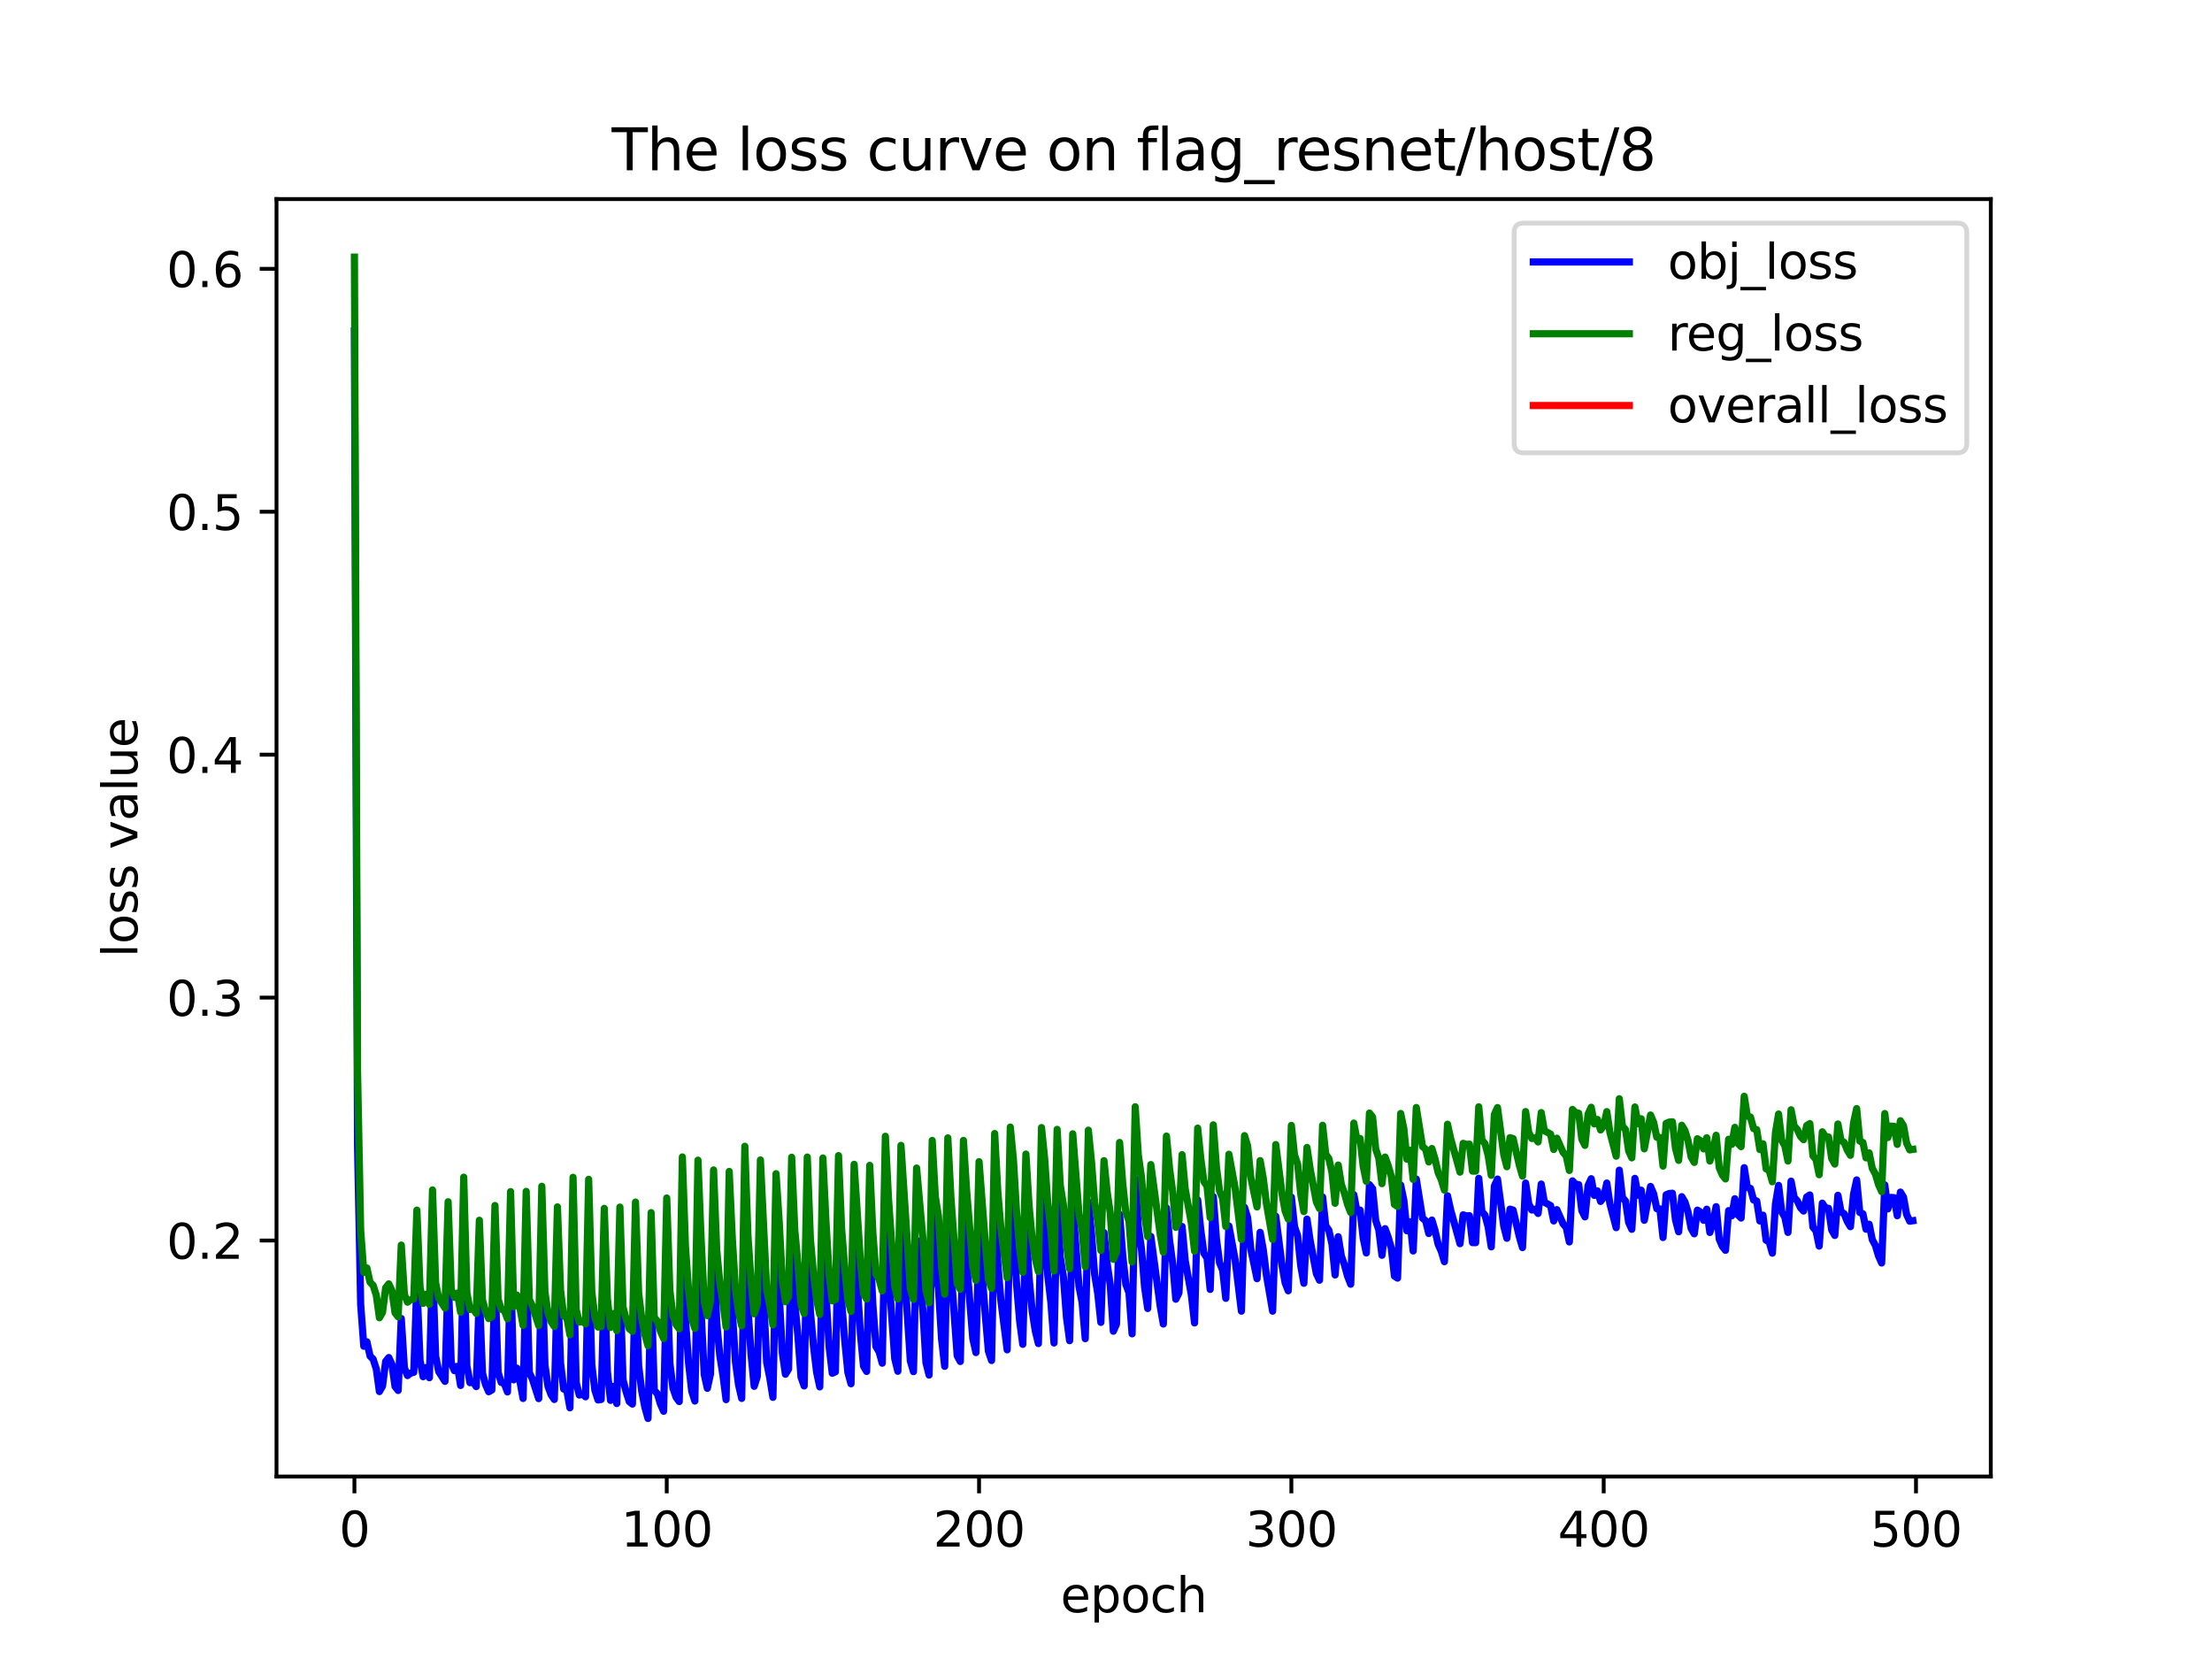 <?xml version="1.0" encoding="utf-8" standalone="no"?>
<!DOCTYPE svg PUBLIC "-//W3C//DTD SVG 1.1//EN"
  "http://www.w3.org/Graphics/SVG/1.1/DTD/svg11.dtd">
<svg xmlns:xlink="http://www.w3.org/1999/xlink" width="460.8pt" height="345.6pt" viewBox="0 0 460.8 345.6" xmlns="http://www.w3.org/2000/svg" version="1.1">
 <defs>
  <style type="text/css">*{stroke-linejoin: round; stroke-linecap: butt}</style>
 </defs>
 <g id="figure_1">
  <g id="patch_1">
   <path d="M 0 345.6 
L 460.8 345.6 
L 460.8 0 
L 0 0 
z
" style="fill: #ffffff"/>
  </g>
  <g id="axes_1">
   <g id="patch_2">
    <path d="M 57.6 307.584 
L 414.72 307.584 
L 414.72 41.472 
L 57.6 41.472 
z
" style="fill: #ffffff"/>
   </g>
   <g id="matplotlib.axis_1">
    <g id="xtick_1">
     <g id="line2d_1">
      <defs>
       <path id="mca0999dab1" d="M 0 0 
L 0 3.5 
" style="stroke: #000000; stroke-width: 0.8"/>
      </defs>
      <g>
       <use xlink:href="#mca0999dab1" x="73.833" y="307.584" style="stroke: #000000; stroke-width: 0.8"/>
      </g>
     </g>
     <g id="text_1">
      <!-- 0 -->
      <g transform="translate(70.651 322.182) scale(0.1 -0.1)">
       <defs>
        <path id="DejaVuSans-30" d="M 2034 4250 
Q 1547 4250 1301 3770 
Q 1056 3291 1056 2328 
Q 1056 1369 1301 889 
Q 1547 409 2034 409 
Q 2525 409 2770 889 
Q 3016 1369 3016 2328 
Q 3016 3291 2770 3770 
Q 2525 4250 2034 4250 
z
M 2034 4750 
Q 2819 4750 3233 4129 
Q 3647 3509 3647 2328 
Q 3647 1150 3233 529 
Q 2819 -91 2034 -91 
Q 1250 -91 836 529 
Q 422 1150 422 2328 
Q 422 3509 836 4129 
Q 1250 4750 2034 4750 
z
" transform="scale(0.016)"/>
       </defs>
       <use xlink:href="#DejaVuSans-30"/>
      </g>
     </g>
    </g>
    <g id="xtick_2">
     <g id="line2d_2">
      <g>
       <use xlink:href="#mca0999dab1" x="138.894" y="307.584" style="stroke: #000000; stroke-width: 0.8"/>
      </g>
     </g>
     <g id="text_2">
      <!-- 100 -->
      <g transform="translate(129.35 322.182) scale(0.1 -0.1)">
       <defs>
        <path id="DejaVuSans-31" d="M 794 531 
L 1825 531 
L 1825 4091 
L 703 3866 
L 703 4441 
L 1819 4666 
L 2450 4666 
L 2450 531 
L 3481 531 
L 3481 0 
L 794 0 
L 794 531 
z
" transform="scale(0.016)"/>
       </defs>
       <use xlink:href="#DejaVuSans-31"/>
       <use xlink:href="#DejaVuSans-30" x="63.623"/>
       <use xlink:href="#DejaVuSans-30" x="127.246"/>
      </g>
     </g>
    </g>
    <g id="xtick_3">
     <g id="line2d_3">
      <g>
       <use xlink:href="#mca0999dab1" x="203.955" y="307.584" style="stroke: #000000; stroke-width: 0.8"/>
      </g>
     </g>
     <g id="text_3">
      <!-- 200 -->
      <g transform="translate(194.411 322.182) scale(0.1 -0.1)">
       <defs>
        <path id="DejaVuSans-32" d="M 1228 531 
L 3431 531 
L 3431 0 
L 469 0 
L 469 531 
Q 828 903 1448 1529 
Q 2069 2156 2228 2338 
Q 2531 2678 2651 2914 
Q 2772 3150 2772 3378 
Q 2772 3750 2511 3984 
Q 2250 4219 1831 4219 
Q 1534 4219 1204 4116 
Q 875 4013 500 3803 
L 500 4441 
Q 881 4594 1212 4672 
Q 1544 4750 1819 4750 
Q 2544 4750 2975 4387 
Q 3406 4025 3406 3419 
Q 3406 3131 3298 2873 
Q 3191 2616 2906 2266 
Q 2828 2175 2409 1742 
Q 1991 1309 1228 531 
z
" transform="scale(0.016)"/>
       </defs>
       <use xlink:href="#DejaVuSans-32"/>
       <use xlink:href="#DejaVuSans-30" x="63.623"/>
       <use xlink:href="#DejaVuSans-30" x="127.246"/>
      </g>
     </g>
    </g>
    <g id="xtick_4">
     <g id="line2d_4">
      <g>
       <use xlink:href="#mca0999dab1" x="269.016" y="307.584" style="stroke: #000000; stroke-width: 0.8"/>
      </g>
     </g>
     <g id="text_4">
      <!-- 300 -->
      <g transform="translate(259.472 322.182) scale(0.1 -0.1)">
       <defs>
        <path id="DejaVuSans-33" d="M 2597 2516 
Q 3050 2419 3304 2112 
Q 3559 1806 3559 1356 
Q 3559 666 3084 287 
Q 2609 -91 1734 -91 
Q 1441 -91 1130 -33 
Q 819 25 488 141 
L 488 750 
Q 750 597 1062 519 
Q 1375 441 1716 441 
Q 2309 441 2620 675 
Q 2931 909 2931 1356 
Q 2931 1769 2642 2001 
Q 2353 2234 1838 2234 
L 1294 2234 
L 1294 2753 
L 1863 2753 
Q 2328 2753 2575 2939 
Q 2822 3125 2822 3475 
Q 2822 3834 2567 4026 
Q 2313 4219 1838 4219 
Q 1578 4219 1281 4162 
Q 984 4106 628 3988 
L 628 4550 
Q 988 4650 1302 4700 
Q 1616 4750 1894 4750 
Q 2613 4750 3031 4423 
Q 3450 4097 3450 3541 
Q 3450 3153 3228 2886 
Q 3006 2619 2597 2516 
z
" transform="scale(0.016)"/>
       </defs>
       <use xlink:href="#DejaVuSans-33"/>
       <use xlink:href="#DejaVuSans-30" x="63.623"/>
       <use xlink:href="#DejaVuSans-30" x="127.246"/>
      </g>
     </g>
    </g>
    <g id="xtick_5">
     <g id="line2d_5">
      <g>
       <use xlink:href="#mca0999dab1" x="334.077" y="307.584" style="stroke: #000000; stroke-width: 0.8"/>
      </g>
     </g>
     <g id="text_5">
      <!-- 400 -->
      <g transform="translate(324.533 322.182) scale(0.1 -0.1)">
       <defs>
        <path id="DejaVuSans-34" d="M 2419 4116 
L 825 1625 
L 2419 1625 
L 2419 4116 
z
M 2253 4666 
L 3047 4666 
L 3047 1625 
L 3713 1625 
L 3713 1100 
L 3047 1100 
L 3047 0 
L 2419 0 
L 2419 1100 
L 313 1100 
L 313 1709 
L 2253 4666 
z
" transform="scale(0.016)"/>
       </defs>
       <use xlink:href="#DejaVuSans-34"/>
       <use xlink:href="#DejaVuSans-30" x="63.623"/>
       <use xlink:href="#DejaVuSans-30" x="127.246"/>
      </g>
     </g>
    </g>
    <g id="xtick_6">
     <g id="line2d_6">
      <g>
       <use xlink:href="#mca0999dab1" x="399.138" y="307.584" style="stroke: #000000; stroke-width: 0.8"/>
      </g>
     </g>
     <g id="text_6">
      <!-- 500 -->
      <g transform="translate(389.594 322.182) scale(0.1 -0.1)">
       <defs>
        <path id="DejaVuSans-35" d="M 691 4666 
L 3169 4666 
L 3169 4134 
L 1269 4134 
L 1269 2991 
Q 1406 3038 1543 3061 
Q 1681 3084 1819 3084 
Q 2600 3084 3056 2656 
Q 3513 2228 3513 1497 
Q 3513 744 3044 326 
Q 2575 -91 1722 -91 
Q 1428 -91 1123 -41 
Q 819 9 494 109 
L 494 744 
Q 775 591 1075 516 
Q 1375 441 1709 441 
Q 2250 441 2565 725 
Q 2881 1009 2881 1497 
Q 2881 1984 2565 2268 
Q 2250 2553 1709 2553 
Q 1456 2553 1204 2497 
Q 953 2441 691 2322 
L 691 4666 
z
" transform="scale(0.016)"/>
       </defs>
       <use xlink:href="#DejaVuSans-35"/>
       <use xlink:href="#DejaVuSans-30" x="63.623"/>
       <use xlink:href="#DejaVuSans-30" x="127.246"/>
      </g>
     </g>
    </g>
    <g id="text_7">
     <!-- epoch -->
     <g transform="translate(220.932 335.861) scale(0.1 -0.1)">
      <defs>
       <path id="DejaVuSans-65" d="M 3597 1894 
L 3597 1613 
L 953 1613 
Q 991 1019 1311 708 
Q 1631 397 2203 397 
Q 2534 397 2845 478 
Q 3156 559 3463 722 
L 3463 178 
Q 3153 47 2828 -22 
Q 2503 -91 2169 -91 
Q 1331 -91 842 396 
Q 353 884 353 1716 
Q 353 2575 817 3079 
Q 1281 3584 2069 3584 
Q 2775 3584 3186 3129 
Q 3597 2675 3597 1894 
z
M 3022 2063 
Q 3016 2534 2758 2815 
Q 2500 3097 2075 3097 
Q 1594 3097 1305 2825 
Q 1016 2553 972 2059 
L 3022 2063 
z
" transform="scale(0.016)"/>
       <path id="DejaVuSans-70" d="M 1159 525 
L 1159 -1331 
L 581 -1331 
L 581 3500 
L 1159 3500 
L 1159 2969 
Q 1341 3281 1617 3432 
Q 1894 3584 2278 3584 
Q 2916 3584 3314 3078 
Q 3713 2572 3713 1747 
Q 3713 922 3314 415 
Q 2916 -91 2278 -91 
Q 1894 -91 1617 61 
Q 1341 213 1159 525 
z
M 3116 1747 
Q 3116 2381 2855 2742 
Q 2594 3103 2138 3103 
Q 1681 3103 1420 2742 
Q 1159 2381 1159 1747 
Q 1159 1113 1420 752 
Q 1681 391 2138 391 
Q 2594 391 2855 752 
Q 3116 1113 3116 1747 
z
" transform="scale(0.016)"/>
       <path id="DejaVuSans-6f" d="M 1959 3097 
Q 1497 3097 1228 2736 
Q 959 2375 959 1747 
Q 959 1119 1226 758 
Q 1494 397 1959 397 
Q 2419 397 2687 759 
Q 2956 1122 2956 1747 
Q 2956 2369 2687 2733 
Q 2419 3097 1959 3097 
z
M 1959 3584 
Q 2709 3584 3137 3096 
Q 3566 2609 3566 1747 
Q 3566 888 3137 398 
Q 2709 -91 1959 -91 
Q 1206 -91 779 398 
Q 353 888 353 1747 
Q 353 2609 779 3096 
Q 1206 3584 1959 3584 
z
" transform="scale(0.016)"/>
       <path id="DejaVuSans-63" d="M 3122 3366 
L 3122 2828 
Q 2878 2963 2633 3030 
Q 2388 3097 2138 3097 
Q 1578 3097 1268 2742 
Q 959 2388 959 1747 
Q 959 1106 1268 751 
Q 1578 397 2138 397 
Q 2388 397 2633 464 
Q 2878 531 3122 666 
L 3122 134 
Q 2881 22 2623 -34 
Q 2366 -91 2075 -91 
Q 1284 -91 818 406 
Q 353 903 353 1747 
Q 353 2603 823 3093 
Q 1294 3584 2113 3584 
Q 2378 3584 2631 3529 
Q 2884 3475 3122 3366 
z
" transform="scale(0.016)"/>
       <path id="DejaVuSans-68" d="M 3513 2113 
L 3513 0 
L 2938 0 
L 2938 2094 
Q 2938 2591 2744 2837 
Q 2550 3084 2163 3084 
Q 1697 3084 1428 2787 
Q 1159 2491 1159 1978 
L 1159 0 
L 581 0 
L 581 4863 
L 1159 4863 
L 1159 2956 
Q 1366 3272 1645 3428 
Q 1925 3584 2291 3584 
Q 2894 3584 3203 3211 
Q 3513 2838 3513 2113 
z
" transform="scale(0.016)"/>
      </defs>
      <use xlink:href="#DejaVuSans-65"/>
      <use xlink:href="#DejaVuSans-70" x="61.523"/>
      <use xlink:href="#DejaVuSans-6f" x="125"/>
      <use xlink:href="#DejaVuSans-63" x="186.182"/>
      <use xlink:href="#DejaVuSans-68" x="241.162"/>
     </g>
    </g>
   </g>
   <g id="matplotlib.axis_2">
    <g id="ytick_1">
     <g id="line2d_7">
      <defs>
       <path id="m8210d7b298" d="M 0 0 
L -3.5 0 
" style="stroke: #000000; stroke-width: 0.8"/>
      </defs>
      <g>
       <use xlink:href="#m8210d7b298" x="57.6" y="258.422" style="stroke: #000000; stroke-width: 0.8"/>
      </g>
     </g>
     <g id="text_8">
      <!-- 0.2 -->
      <g transform="translate(34.697 262.221) scale(0.1 -0.1)">
       <defs>
        <path id="DejaVuSans-2e" d="M 684 794 
L 1344 794 
L 1344 0 
L 684 0 
L 684 794 
z
" transform="scale(0.016)"/>
       </defs>
       <use xlink:href="#DejaVuSans-30"/>
       <use xlink:href="#DejaVuSans-2e" x="63.623"/>
       <use xlink:href="#DejaVuSans-32" x="95.41"/>
      </g>
     </g>
    </g>
    <g id="ytick_2">
     <g id="line2d_8">
      <g>
       <use xlink:href="#m8210d7b298" x="57.6" y="207.818" style="stroke: #000000; stroke-width: 0.8"/>
      </g>
     </g>
     <g id="text_9">
      <!-- 0.3 -->
      <g transform="translate(34.697 211.617) scale(0.1 -0.1)">
       <use xlink:href="#DejaVuSans-30"/>
       <use xlink:href="#DejaVuSans-2e" x="63.623"/>
       <use xlink:href="#DejaVuSans-33" x="95.41"/>
      </g>
     </g>
    </g>
    <g id="ytick_3">
     <g id="line2d_9">
      <g>
       <use xlink:href="#m8210d7b298" x="57.6" y="157.213" style="stroke: #000000; stroke-width: 0.8"/>
      </g>
     </g>
     <g id="text_10">
      <!-- 0.4 -->
      <g transform="translate(34.697 161.012) scale(0.1 -0.1)">
       <use xlink:href="#DejaVuSans-30"/>
       <use xlink:href="#DejaVuSans-2e" x="63.623"/>
       <use xlink:href="#DejaVuSans-34" x="95.41"/>
      </g>
     </g>
    </g>
    <g id="ytick_4">
     <g id="line2d_10">
      <g>
       <use xlink:href="#m8210d7b298" x="57.6" y="106.609" style="stroke: #000000; stroke-width: 0.8"/>
      </g>
     </g>
     <g id="text_11">
      <!-- 0.5 -->
      <g transform="translate(34.697 110.408) scale(0.1 -0.1)">
       <use xlink:href="#DejaVuSans-30"/>
       <use xlink:href="#DejaVuSans-2e" x="63.623"/>
       <use xlink:href="#DejaVuSans-35" x="95.41"/>
      </g>
     </g>
    </g>
    <g id="ytick_5">
     <g id="line2d_11">
      <g>
       <use xlink:href="#m8210d7b298" x="57.6" y="56.004" style="stroke: #000000; stroke-width: 0.8"/>
      </g>
     </g>
     <g id="text_12">
      <!-- 0.6 -->
      <g transform="translate(34.697 59.804) scale(0.1 -0.1)">
       <defs>
        <path id="DejaVuSans-36" d="M 2113 2584 
Q 1688 2584 1439 2293 
Q 1191 2003 1191 1497 
Q 1191 994 1439 701 
Q 1688 409 2113 409 
Q 2538 409 2786 701 
Q 3034 994 3034 1497 
Q 3034 2003 2786 2293 
Q 2538 2584 2113 2584 
z
M 3366 4563 
L 3366 3988 
Q 3128 4100 2886 4159 
Q 2644 4219 2406 4219 
Q 1781 4219 1451 3797 
Q 1122 3375 1075 2522 
Q 1259 2794 1537 2939 
Q 1816 3084 2150 3084 
Q 2853 3084 3261 2657 
Q 3669 2231 3669 1497 
Q 3669 778 3244 343 
Q 2819 -91 2113 -91 
Q 1303 -91 875 529 
Q 447 1150 447 2328 
Q 447 3434 972 4092 
Q 1497 4750 2381 4750 
Q 2619 4750 2861 4703 
Q 3103 4656 3366 4563 
z
" transform="scale(0.016)"/>
       </defs>
       <use xlink:href="#DejaVuSans-30"/>
       <use xlink:href="#DejaVuSans-2e" x="63.623"/>
       <use xlink:href="#DejaVuSans-36" x="95.41"/>
      </g>
     </g>
    </g>
    <g id="text_13">
     <!-- loss value -->
     <g transform="translate(28.617 199.433) rotate(-90) scale(0.1 -0.1)">
      <defs>
       <path id="DejaVuSans-6c" d="M 603 4863 
L 1178 4863 
L 1178 0 
L 603 0 
L 603 4863 
z
" transform="scale(0.016)"/>
       <path id="DejaVuSans-73" d="M 2834 3397 
L 2834 2853 
Q 2591 2978 2328 3040 
Q 2066 3103 1784 3103 
Q 1356 3103 1142 2972 
Q 928 2841 928 2578 
Q 928 2378 1081 2264 
Q 1234 2150 1697 2047 
L 1894 2003 
Q 2506 1872 2764 1633 
Q 3022 1394 3022 966 
Q 3022 478 2636 193 
Q 2250 -91 1575 -91 
Q 1294 -91 989 -36 
Q 684 19 347 128 
L 347 722 
Q 666 556 975 473 
Q 1284 391 1588 391 
Q 1994 391 2212 530 
Q 2431 669 2431 922 
Q 2431 1156 2273 1281 
Q 2116 1406 1581 1522 
L 1381 1569 
Q 847 1681 609 1914 
Q 372 2147 372 2553 
Q 372 3047 722 3315 
Q 1072 3584 1716 3584 
Q 2034 3584 2315 3537 
Q 2597 3491 2834 3397 
z
" transform="scale(0.016)"/>
       <path id="DejaVuSans-20" transform="scale(0.016)"/>
       <path id="DejaVuSans-76" d="M 191 3500 
L 800 3500 
L 1894 563 
L 2988 3500 
L 3597 3500 
L 2284 0 
L 1503 0 
L 191 3500 
z
" transform="scale(0.016)"/>
       <path id="DejaVuSans-61" d="M 2194 1759 
Q 1497 1759 1228 1600 
Q 959 1441 959 1056 
Q 959 750 1161 570 
Q 1363 391 1709 391 
Q 2188 391 2477 730 
Q 2766 1069 2766 1631 
L 2766 1759 
L 2194 1759 
z
M 3341 1997 
L 3341 0 
L 2766 0 
L 2766 531 
Q 2569 213 2275 61 
Q 1981 -91 1556 -91 
Q 1019 -91 701 211 
Q 384 513 384 1019 
Q 384 1609 779 1909 
Q 1175 2209 1959 2209 
L 2766 2209 
L 2766 2266 
Q 2766 2663 2505 2880 
Q 2244 3097 1772 3097 
Q 1472 3097 1187 3025 
Q 903 2953 641 2809 
L 641 3341 
Q 956 3463 1253 3523 
Q 1550 3584 1831 3584 
Q 2591 3584 2966 3190 
Q 3341 2797 3341 1997 
z
" transform="scale(0.016)"/>
       <path id="DejaVuSans-75" d="M 544 1381 
L 544 3500 
L 1119 3500 
L 1119 1403 
Q 1119 906 1312 657 
Q 1506 409 1894 409 
Q 2359 409 2629 706 
Q 2900 1003 2900 1516 
L 2900 3500 
L 3475 3500 
L 3475 0 
L 2900 0 
L 2900 538 
Q 2691 219 2414 64 
Q 2138 -91 1772 -91 
Q 1169 -91 856 284 
Q 544 659 544 1381 
z
M 1991 3584 
L 1991 3584 
z
" transform="scale(0.016)"/>
      </defs>
      <use xlink:href="#DejaVuSans-6c"/>
      <use xlink:href="#DejaVuSans-6f" x="27.783"/>
      <use xlink:href="#DejaVuSans-73" x="88.965"/>
      <use xlink:href="#DejaVuSans-73" x="141.064"/>
      <use xlink:href="#DejaVuSans-20" x="193.164"/>
      <use xlink:href="#DejaVuSans-76" x="224.951"/>
      <use xlink:href="#DejaVuSans-61" x="284.131"/>
      <use xlink:href="#DejaVuSans-6c" x="345.41"/>
      <use xlink:href="#DejaVuSans-75" x="373.193"/>
      <use xlink:href="#DejaVuSans-65" x="436.572"/>
     </g>
    </g>
   </g>
   <g id="line2d_12">
    <path d="M 73.833 68.952 
L 74.483 238.607 
L 75.134 271.72 
L 75.785 280.446 
L 76.435 279.525 
L 77.086 282.488 
L 77.736 283.148 
L 78.387 285.185 
L 79.038 289.888 
L 79.688 288.758 
L 80.339 283.619 
L 80.989 282.802 
L 81.64 284.199 
L 82.291 288.822 
L 82.941 289.659 
L 83.592 274.669 
L 84.242 284.959 
L 84.893 286.556 
L 85.544 286.04 
L 86.194 285.873 
L 86.845 267.367 
L 87.496 283.395 
L 88.146 286.796 
L 88.797 284.882 
L 89.447 287 
L 90.098 263.158 
L 90.749 282.486 
L 91.399 285.733 
L 92.7 287.76 
L 93.351 265.614 
L 94.002 283.895 
L 94.652 285.527 
L 95.303 284.631 
L 95.953 288.618 
L 96.604 260.479 
L 97.255 284.509 
L 97.905 288.035 
L 98.556 287.866 
L 99.207 288.85 
L 99.857 269.451 
L 100.508 286.037 
L 101.158 288.444 
L 101.809 289.924 
L 102.46 289.551 
L 103.11 266.368 
L 103.761 285.875 
L 104.411 287.976 
L 105.062 288.213 
L 105.713 289.964 
L 106.363 263.461 
L 107.014 287.444 
L 107.664 285.005 
L 108.315 287.755 
L 108.966 291.324 
L 109.616 263.41 
L 110.267 285.946 
L 110.918 287.296 
L 112.219 291.354 
L 112.869 262.343 
L 113.52 284.361 
L 114.171 288.847 
L 114.821 290.57 
L 115.472 291.533 
L 116.122 266.63 
L 116.773 283.96 
L 117.424 289.36 
L 118.074 289.642 
L 118.725 293.265 
L 119.375 260.45 
L 120.026 287.992 
L 120.677 290.611 
L 121.327 290.405 
L 121.978 290.977 
L 122.629 260.861 
L 123.279 284.285 
L 123.93 289.633 
L 124.58 291.635 
L 125.231 291.532 
L 125.882 266.913 
L 126.532 285.714 
L 127.183 291.721 
L 127.833 288.801 
L 128.484 292.38 
L 129.135 266.628 
L 129.785 287.432 
L 130.436 289.954 
L 131.086 291.969 
L 131.737 292.494 
L 132.388 265.576 
L 133.038 284.461 
L 133.689 289.851 
L 134.339 293.163 
L 134.99 295.488 
L 135.641 267.776 
L 136.291 289.606 
L 136.942 290.358 
L 137.593 292.508 
L 138.243 293.985 
L 138.894 264.714 
L 139.544 283.954 
L 140.195 289.191 
L 140.846 291.086 
L 141.496 291.971 
L 142.147 256.155 
L 142.797 274.887 
L 143.448 283.986 
L 144.099 289.802 
L 144.749 291.863 
L 145.4 256.828 
L 146.05 273.128 
L 146.701 286.301 
L 147.352 289.212 
L 148.002 286.231 
L 148.653 258.856 
L 149.304 275.516 
L 149.954 282.425 
L 150.605 286.504 
L 151.255 291.568 
L 151.906 259.152 
L 152.557 273.16 
L 153.207 283.65 
L 153.858 288.505 
L 154.508 291.315 
L 155.159 253.903 
L 155.81 272.536 
L 156.46 282.086 
L 157.111 288.798 
L 157.761 286.724 
L 158.412 256.753 
L 159.713 283.799 
L 160.364 287.078 
L 161.015 291.089 
L 161.665 259.598 
L 162.316 269.499 
L 162.966 281.786 
L 163.617 286.278 
L 164.268 285.211 
L 164.918 256.176 
L 165.569 271.363 
L 166.219 278.323 
L 166.87 286.882 
L 167.521 288.716 
L 168.171 256.131 
L 168.822 273.216 
L 169.472 280.505 
L 170.123 285.888 
L 170.774 288.913 
L 171.424 256.314 
L 172.075 269.749 
L 172.725 280.574 
L 173.376 286.068 
L 174.027 285.781 
L 174.677 255.811 
L 175.328 271.06 
L 175.979 279.287 
L 176.629 285.911 
L 177.28 288.263 
L 177.93 257.622 
L 179.232 277.7 
L 179.882 284.572 
L 180.533 285.695 
L 181.183 257.829 
L 181.834 271.864 
L 182.485 280.521 
L 183.135 281.609 
L 183.786 283.975 
L 184.436 251.761 
L 185.087 264.653 
L 186.388 283.022 
L 187.039 285.662 
L 187.69 253.651 
L 189.641 283.506 
L 190.292 285.74 
L 190.943 258.373 
L 192.244 272.922 
L 192.894 283.854 
L 193.545 286.448 
L 194.196 252.611 
L 194.846 264.312 
L 195.497 268.378 
L 196.147 278.923 
L 196.798 284.634 
L 197.449 252.078 
L 198.099 264.54 
L 199.401 282.429 
L 200.051 283.619 
L 200.702 252.598 
L 201.352 262.862 
L 202.654 278.849 
L 203.304 281.762 
L 203.955 257.019 
L 205.256 273.927 
L 205.907 281.478 
L 206.557 283.417 
L 207.208 251.146 
L 207.858 263.136 
L 208.509 270.989 
L 209.81 281.194 
L 210.461 249.806 
L 211.112 256.516 
L 211.762 267.447 
L 212.413 275.219 
L 213.063 280.044 
L 213.714 255.42 
L 214.365 265.954 
L 215.015 273.098 
L 215.666 277.231 
L 216.316 279.889 
L 216.967 249.892 
L 217.618 256.318 
L 218.268 265.67 
L 218.919 271.317 
L 219.569 279.766 
L 220.22 250.269 
L 220.871 261.86 
L 221.521 265.966 
L 222.172 274.482 
L 222.822 279.287 
L 223.473 251.181 
L 224.774 267.966 
L 225.425 271.342 
L 226.076 278.87 
L 226.726 250.415 
L 227.377 256.965 
L 228.027 265.442 
L 228.678 269.442 
L 229.329 275.476 
L 229.979 256.768 
L 230.63 263.169 
L 231.28 267.64 
L 231.931 277.317 
L 232.582 275.845 
L 233.232 252.968 
L 233.883 261.481 
L 234.533 267.541 
L 235.184 269.304 
L 235.835 277.86 
L 236.485 245.524 
L 237.136 255.634 
L 237.787 260.147 
L 238.437 268.144 
L 239.088 272.584 
L 239.738 257.57 
L 241.69 272.094 
L 242.341 275.819 
L 242.991 251.635 
L 243.642 258.385 
L 244.293 263.209 
L 244.943 270.644 
L 245.594 269.344 
L 246.244 255.497 
L 246.895 262.586 
L 248.196 269.86 
L 248.847 275.591 
L 249.498 249.965 
L 250.148 256.276 
L 250.799 261.087 
L 251.449 262.056 
L 252.1 268.608 
L 252.751 249.282 
L 253.401 258.036 
L 254.052 263.029 
L 254.702 264.609 
L 255.353 270.462 
L 256.004 255.396 
L 257.305 262.486 
L 258.606 273.136 
L 259.257 251.512 
L 259.907 253.674 
L 260.558 260.175 
L 261.859 266.373 
L 262.51 256.717 
L 263.16 260.366 
L 263.811 265.586 
L 265.112 273.136 
L 265.763 253.367 
L 267.064 263.565 
L 267.715 267.23 
L 268.365 268.894 
L 269.016 249.38 
L 269.666 255.516 
L 270.317 257.425 
L 270.968 263.667 
L 271.618 267.327 
L 272.269 253.965 
L 272.919 258.356 
L 274.221 265.302 
L 274.871 266.692 
L 275.522 249.346 
L 276.173 255.361 
L 276.823 256.27 
L 277.474 259.176 
L 278.124 265.596 
L 278.775 257.631 
L 279.426 261.645 
L 280.076 263.517 
L 280.727 265.874 
L 281.377 267.525 
L 282.028 248.876 
L 282.679 252.364 
L 283.329 252.086 
L 283.98 257.95 
L 284.63 261.017 
L 285.281 246.788 
L 285.932 247.611 
L 286.582 254.252 
L 287.233 256.208 
L 287.884 261.498 
L 288.534 255.959 
L 289.185 257.72 
L 289.835 260.01 
L 290.486 265.824 
L 291.137 266.251 
L 291.787 246.865 
L 292.438 249.983 
L 293.088 256.396 
L 293.739 254.526 
L 294.39 260.6 
L 295.04 245.622 
L 296.341 253.762 
L 296.992 254.314 
L 297.643 256.964 
L 298.293 254.164 
L 298.944 256.35 
L 299.595 259.212 
L 300.245 260.661 
L 300.896 262.83 
L 301.546 249.103 
L 302.197 252.073 
L 304.149 259.087 
L 304.799 253.076 
L 305.45 253.296 
L 306.101 253.251 
L 306.751 258.861 
L 307.402 258.868 
L 308.052 245.466 
L 308.703 252.389 
L 309.354 253.143 
L 310.004 255.581 
L 310.655 259.742 
L 311.305 247.067 
L 311.956 245.625 
L 313.257 255.419 
L 313.908 257.952 
L 314.559 251.888 
L 315.209 252.088 
L 316.51 257.645 
L 317.161 259.894 
L 317.812 246.453 
L 318.462 250.776 
L 319.113 252.064 
L 319.763 251.91 
L 320.414 252.779 
L 321.065 246.664 
L 321.715 250.437 
L 323.016 251.146 
L 323.667 254.344 
L 324.318 251.996 
L 325.619 254.945 
L 326.27 255.7 
L 326.92 258.717 
L 327.571 245.998 
L 328.221 246.681 
L 328.872 246.793 
L 329.523 252.207 
L 330.173 253.493 
L 330.824 246.966 
L 331.474 245.552 
L 332.125 249.017 
L 332.776 248.087 
L 333.426 250.279 
L 334.077 249.41 
L 334.727 246.458 
L 335.378 250.782 
L 336.679 255.744 
L 337.33 243.771 
L 337.981 249.483 
L 338.631 250.212 
L 339.282 254.655 
L 339.932 256.086 
L 340.583 245.479 
L 341.234 248.97 
L 341.884 247.937 
L 342.535 254.205 
L 343.836 247.16 
L 344.487 248.701 
L 345.137 251.783 
L 345.788 251.838 
L 346.438 257.799 
L 347.089 248.897 
L 347.74 248.631 
L 348.39 248.572 
L 349.041 254.139 
L 349.691 256.605 
L 350.342 249.292 
L 350.993 250.369 
L 351.643 252.468 
L 352.294 255.903 
L 352.945 257.026 
L 353.595 252.096 
L 354.246 252.504 
L 354.896 254.207 
L 355.547 251.896 
L 356.198 256.742 
L 356.848 254.618 
L 357.499 251.37 
L 358.149 258.147 
L 358.8 259.644 
L 359.451 260.464 
L 360.101 252.199 
L 360.752 253.272 
L 361.402 249.72 
L 362.053 253.083 
L 362.704 253.738 
L 363.354 243.252 
L 364.005 247.376 
L 364.656 247.574 
L 365.306 249.984 
L 365.957 250.195 
L 366.607 254.349 
L 367.258 253.145 
L 367.909 258.356 
L 368.559 258.706 
L 369.21 261.056 
L 369.86 250.834 
L 370.511 246.941 
L 371.162 252.453 
L 371.812 253.548 
L 372.463 256.732 
L 373.113 246.056 
L 373.764 249.465 
L 374.415 250.157 
L 375.065 251.586 
L 375.716 252.282 
L 376.367 249.353 
L 377.017 248.931 
L 377.668 255.628 
L 378.318 256.424 
L 378.969 259.583 
L 379.62 250.639 
L 380.27 251.636 
L 380.921 251.719 
L 381.571 256.211 
L 382.222 257.364 
L 382.873 249.006 
L 383.523 252.438 
L 384.174 252.847 
L 384.824 254.457 
L 385.475 255.538 
L 386.126 248.777 
L 386.776 245.8 
L 387.427 252.574 
L 388.078 252.859 
L 388.728 256.066 
L 389.379 255.032 
L 390.029 258.243 
L 390.68 259.449 
L 391.331 261.635 
L 391.981 263.103 
L 392.632 246.829 
L 393.282 251.833 
L 393.933 249.448 
L 394.584 249.499 
L 395.234 253.26 
L 395.885 248.334 
L 396.535 249.402 
L 397.186 253.005 
L 397.837 254.401 
L 398.487 254.3 
L 398.487 254.3 
" clip-path="url(#p9fdd396db8)" style="fill: none; stroke: #0000ff; stroke-width: 1.5; stroke-linecap: square"/>
   </g>
   <g id="line2d_13">
    <path d="M 73.833 53.568 
L 74.483 223.224 
L 75.134 256.338 
L 75.785 265.067 
L 76.435 264.147 
L 77.086 267.112 
L 77.736 267.774 
L 78.387 269.812 
L 79.038 274.518 
L 79.688 273.39 
L 80.339 268.271 
L 80.989 267.456 
L 81.64 268.855 
L 82.291 273.479 
L 82.941 274.319 
L 83.592 259.375 
L 84.242 269.667 
L 84.893 271.266 
L 85.544 270.752 
L 86.194 270.586 
L 86.845 252.091 
L 87.496 268.121 
L 88.146 271.523 
L 88.797 269.611 
L 89.447 271.731 
L 90.098 247.885 
L 90.749 267.214 
L 91.399 270.463 
L 92.7 272.494 
L 93.351 250.346 
L 94.002 268.629 
L 94.652 270.263 
L 95.303 269.369 
L 95.953 273.358 
L 96.604 245.229 
L 97.255 269.26 
L 97.905 272.789 
L 98.556 272.621 
L 99.207 273.607 
L 99.857 254.203 
L 100.508 270.79 
L 101.158 273.199 
L 101.809 274.681 
L 102.46 274.31 
L 103.11 251.128 
L 103.761 270.637 
L 104.411 272.74 
L 105.062 272.979 
L 105.713 274.732 
L 106.363 248.233 
L 107.014 272.219 
L 107.664 269.781 
L 108.315 272.533 
L 108.966 276.103 
L 109.616 248.189 
L 110.267 270.727 
L 110.918 272.079 
L 112.219 276.141 
L 112.869 247.127 
L 113.52 269.148 
L 114.171 273.635 
L 114.821 275.36 
L 115.472 276.325 
L 116.122 251.42 
L 116.773 268.752 
L 117.424 274.154 
L 118.074 274.438 
L 118.725 278.062 
L 119.375 245.255 
L 120.026 272.799 
L 120.677 275.419 
L 121.327 275.215 
L 121.978 275.79 
L 122.629 245.674 
L 123.279 269.099 
L 123.93 274.45 
L 124.58 276.453 
L 125.231 276.352 
L 125.882 251.729 
L 126.532 270.532 
L 127.183 276.541 
L 127.833 273.623 
L 128.484 277.204 
L 129.135 251.461 
L 129.785 272.267 
L 130.436 274.791 
L 131.086 276.808 
L 131.737 277.334 
L 132.388 250.413 
L 133.038 269.299 
L 133.689 274.692 
L 134.339 278.005 
L 134.99 280.332 
L 135.641 252.617 
L 136.291 274.449 
L 136.942 275.203 
L 137.593 277.354 
L 138.243 278.833 
L 138.894 249.568 
L 139.544 268.81 
L 140.195 274.047 
L 140.846 275.943 
L 141.496 276.829 
L 142.147 241.015 
L 142.797 259.747 
L 143.448 268.847 
L 144.099 274.663 
L 144.749 276.726 
L 145.4 241.691 
L 146.05 257.992 
L 146.701 271.165 
L 147.352 274.077 
L 148.002 271.097 
L 148.653 243.722 
L 149.304 260.382 
L 149.954 267.292 
L 150.605 271.372 
L 151.255 276.436 
L 151.906 244.03 
L 152.557 258.04 
L 153.207 268.53 
L 153.858 273.385 
L 154.508 276.196 
L 155.159 238.789 
L 155.81 257.423 
L 156.46 266.974 
L 157.111 273.686 
L 157.761 271.612 
L 158.412 241.644 
L 159.713 268.691 
L 160.364 271.971 
L 161.015 275.982 
L 161.665 244.498 
L 162.316 254.4 
L 162.966 266.687 
L 163.617 271.18 
L 164.268 270.113 
L 164.918 241.079 
L 165.569 256.267 
L 166.219 263.227 
L 166.87 271.787 
L 167.521 273.622 
L 168.171 241.038 
L 168.822 258.123 
L 169.472 265.413 
L 170.123 270.797 
L 170.774 273.822 
L 171.424 241.234 
L 172.075 254.67 
L 172.725 265.495 
L 173.376 270.99 
L 174.027 270.704 
L 174.677 240.736 
L 175.328 255.985 
L 175.979 264.212 
L 176.629 270.837 
L 177.28 273.189 
L 177.93 242.55 
L 179.232 262.629 
L 179.882 269.502 
L 180.533 270.625 
L 181.183 242.765 
L 181.834 256.8 
L 182.485 265.457 
L 183.135 266.546 
L 183.786 268.912 
L 184.436 236.707 
L 185.087 249.599 
L 186.388 267.969 
L 187.039 270.609 
L 187.69 238.601 
L 189.641 268.458 
L 190.292 270.692 
L 190.943 243.323 
L 192.244 257.873 
L 192.894 268.805 
L 193.545 271.4 
L 194.196 237.574 
L 194.846 249.275 
L 195.497 253.342 
L 196.147 263.887 
L 196.798 269.598 
L 197.449 237.043 
L 198.099 249.505 
L 199.401 267.395 
L 200.051 268.585 
L 200.702 237.568 
L 201.352 247.833 
L 202.654 263.821 
L 203.304 266.734 
L 203.955 241.996 
L 205.256 258.905 
L 205.907 266.456 
L 206.557 268.396 
L 207.208 236.129 
L 207.858 248.119 
L 208.509 255.973 
L 209.81 266.178 
L 210.461 234.795 
L 211.112 241.505 
L 211.762 252.436 
L 212.413 260.208 
L 213.063 265.034 
L 213.714 240.413 
L 214.365 250.948 
L 215.015 258.092 
L 215.666 262.225 
L 216.316 264.883 
L 216.967 234.896 
L 217.618 241.323 
L 218.268 250.675 
L 218.919 256.322 
L 219.569 264.772 
L 220.22 235.273 
L 220.871 246.865 
L 221.521 250.971 
L 222.172 259.487 
L 222.822 264.292 
L 223.473 236.197 
L 224.774 252.982 
L 225.425 256.359 
L 226.076 263.886 
L 226.726 235.434 
L 227.377 241.984 
L 228.027 250.461 
L 228.678 254.462 
L 229.329 260.495 
L 229.979 241.79 
L 230.63 248.19 
L 231.28 252.662 
L 231.931 262.34 
L 232.582 260.867 
L 233.232 237.99 
L 233.883 246.503 
L 234.533 252.563 
L 235.184 254.326 
L 235.835 262.883 
L 236.485 230.557 
L 237.136 240.667 
L 237.787 245.18 
L 238.437 253.177 
L 239.088 257.617 
L 239.738 242.604 
L 241.69 257.128 
L 242.341 260.853 
L 242.991 236.67 
L 243.642 243.42 
L 244.293 248.244 
L 244.943 255.679 
L 245.594 254.38 
L 246.244 240.54 
L 246.895 247.629 
L 248.196 254.903 
L 248.847 260.635 
L 249.498 235.012 
L 250.148 241.323 
L 250.799 246.134 
L 251.449 247.103 
L 252.1 253.656 
L 252.751 234.329 
L 253.401 243.083 
L 254.052 248.077 
L 254.702 249.656 
L 255.353 255.509 
L 256.004 240.451 
L 257.305 247.541 
L 258.606 258.192 
L 259.257 236.571 
L 259.907 238.734 
L 260.558 245.235 
L 261.859 251.433 
L 262.51 241.777 
L 263.16 245.426 
L 263.811 250.646 
L 265.112 258.196 
L 265.763 238.428 
L 267.064 248.625 
L 267.715 252.291 
L 268.365 253.954 
L 269.016 234.447 
L 269.666 240.583 
L 270.317 242.492 
L 270.968 248.735 
L 271.618 252.395 
L 272.269 239.037 
L 272.919 243.427 
L 274.221 250.374 
L 274.871 251.764 
L 275.522 234.417 
L 276.173 240.432 
L 276.823 241.341 
L 277.474 244.247 
L 278.124 250.667 
L 278.775 242.704 
L 279.426 246.717 
L 280.076 248.59 
L 280.727 250.947 
L 281.377 252.597 
L 282.028 233.957 
L 282.679 237.446 
L 283.329 237.168 
L 283.98 243.032 
L 284.63 246.099 
L 285.281 231.87 
L 285.932 232.693 
L 286.582 239.333 
L 287.233 241.289 
L 287.884 246.58 
L 288.534 241.042 
L 289.185 242.802 
L 289.835 245.092 
L 290.486 250.907 
L 291.137 251.334 
L 291.787 231.954 
L 292.438 235.073 
L 293.088 241.486 
L 293.739 239.616 
L 294.39 245.69 
L 295.04 230.715 
L 296.341 238.855 
L 296.992 239.408 
L 297.643 242.057 
L 298.293 239.257 
L 298.944 241.443 
L 299.595 244.305 
L 300.245 245.754 
L 300.896 247.923 
L 301.546 234.196 
L 302.197 237.166 
L 304.149 244.181 
L 304.799 238.178 
L 305.45 238.397 
L 306.101 238.352 
L 306.751 243.963 
L 307.402 243.97 
L 308.052 230.567 
L 308.703 237.49 
L 309.354 238.244 
L 310.004 240.682 
L 310.655 244.843 
L 311.305 232.168 
L 311.956 230.726 
L 313.257 240.52 
L 313.908 243.053 
L 314.559 236.996 
L 315.209 237.197 
L 316.51 242.753 
L 317.161 245.002 
L 317.812 231.562 
L 318.462 235.885 
L 319.113 237.173 
L 319.763 237.019 
L 320.414 237.888 
L 321.065 231.773 
L 321.715 235.546 
L 323.016 236.255 
L 323.667 239.453 
L 324.318 237.106 
L 325.619 240.054 
L 326.27 240.81 
L 326.92 243.827 
L 327.571 231.111 
L 328.221 231.794 
L 328.872 231.907 
L 329.523 237.321 
L 330.173 238.606 
L 330.824 232.08 
L 331.474 230.666 
L 332.125 234.132 
L 332.776 233.201 
L 333.426 235.394 
L 334.077 234.525 
L 334.727 231.573 
L 335.378 235.897 
L 336.679 240.859 
L 337.33 228.887 
L 337.981 234.598 
L 338.631 235.328 
L 339.282 239.77 
L 339.932 241.202 
L 340.583 230.599 
L 341.234 234.09 
L 341.884 233.057 
L 342.535 239.325 
L 343.836 232.279 
L 344.487 233.82 
L 345.137 236.903 
L 345.788 236.958 
L 346.438 242.919 
L 347.089 234.017 
L 347.74 233.751 
L 348.39 233.692 
L 349.041 239.259 
L 349.691 241.726 
L 350.342 234.415 
L 350.993 235.492 
L 351.643 237.591 
L 352.294 241.027 
L 352.945 242.149 
L 353.595 237.221 
L 354.246 237.628 
L 354.896 239.332 
L 355.547 237.02 
L 356.198 241.867 
L 356.848 239.744 
L 357.499 236.496 
L 358.149 243.273 
L 358.8 244.769 
L 359.451 245.59 
L 360.101 237.326 
L 360.752 238.399 
L 361.402 234.847 
L 362.053 238.21 
L 362.704 238.865 
L 363.354 228.381 
L 364.005 232.505 
L 364.656 232.703 
L 365.306 235.114 
L 365.957 235.324 
L 366.607 239.479 
L 367.258 238.274 
L 367.909 243.486 
L 368.559 243.836 
L 369.21 246.186 
L 369.86 235.966 
L 370.511 232.072 
L 371.162 237.584 
L 371.812 238.68 
L 372.463 241.864 
L 373.113 231.189 
L 373.764 234.598 
L 374.415 235.29 
L 375.065 236.719 
L 375.716 237.415 
L 376.367 234.486 
L 377.017 234.064 
L 377.668 240.761 
L 378.318 241.557 
L 378.969 244.717 
L 379.62 235.773 
L 380.27 236.771 
L 380.921 236.854 
L 381.571 241.345 
L 382.222 242.499 
L 382.873 234.143 
L 383.523 237.575 
L 384.174 237.984 
L 384.824 239.594 
L 385.475 240.675 
L 386.126 233.914 
L 386.776 230.938 
L 387.427 237.711 
L 388.078 237.997 
L 388.728 241.203 
L 389.379 240.17 
L 390.029 243.381 
L 390.68 244.586 
L 391.331 246.773 
L 391.981 248.241 
L 392.632 231.97 
L 393.282 236.974 
L 393.933 234.589 
L 394.584 234.64 
L 395.234 238.401 
L 395.885 233.474 
L 396.535 234.543 
L 397.186 238.146 
L 397.837 239.542 
L 398.487 239.441 
L 398.487 239.441 
" clip-path="url(#p9fdd396db8)" style="fill: none; stroke: #008000; stroke-width: 1.5; stroke-linecap: square"/>
   </g>
   <g id="line2d_14">
    <path d="M 0 0 
" clip-path="url(#p9fdd396db8)" style="fill: none; stroke: #ff0000; stroke-width: 1.5; stroke-linecap: square"/>
   </g>
   <g id="patch_3">
    <path d="M 57.6 307.584 
L 57.6 41.472 
" style="fill: none; stroke: #000000; stroke-width: 0.8; stroke-linejoin: miter; stroke-linecap: square"/>
   </g>
   <g id="patch_4">
    <path d="M 414.72 307.584 
L 414.72 41.472 
" style="fill: none; stroke: #000000; stroke-width: 0.8; stroke-linejoin: miter; stroke-linecap: square"/>
   </g>
   <g id="patch_5">
    <path d="M 57.6 307.584 
L 414.72 307.584 
" style="fill: none; stroke: #000000; stroke-width: 0.8; stroke-linejoin: miter; stroke-linecap: square"/>
   </g>
   <g id="patch_6">
    <path d="M 57.6 41.472 
L 414.72 41.472 
" style="fill: none; stroke: #000000; stroke-width: 0.8; stroke-linejoin: miter; stroke-linecap: square"/>
   </g>
   <g id="text_14">
    <!-- The loss curve on flag_resnet/host/8 -->
    <g transform="translate(127.427 35.472) scale(0.12 -0.12)">
     <defs>
      <path id="DejaVuSans-54" d="M -19 4666 
L 3928 4666 
L 3928 4134 
L 2272 4134 
L 2272 0 
L 1638 0 
L 1638 4134 
L -19 4134 
L -19 4666 
z
" transform="scale(0.016)"/>
      <path id="DejaVuSans-72" d="M 2631 2963 
Q 2534 3019 2420 3045 
Q 2306 3072 2169 3072 
Q 1681 3072 1420 2755 
Q 1159 2438 1159 1844 
L 1159 0 
L 581 0 
L 581 3500 
L 1159 3500 
L 1159 2956 
Q 1341 3275 1631 3429 
Q 1922 3584 2338 3584 
Q 2397 3584 2469 3576 
Q 2541 3569 2628 3553 
L 2631 2963 
z
" transform="scale(0.016)"/>
      <path id="DejaVuSans-6e" d="M 3513 2113 
L 3513 0 
L 2938 0 
L 2938 2094 
Q 2938 2591 2744 2837 
Q 2550 3084 2163 3084 
Q 1697 3084 1428 2787 
Q 1159 2491 1159 1978 
L 1159 0 
L 581 0 
L 581 3500 
L 1159 3500 
L 1159 2956 
Q 1366 3272 1645 3428 
Q 1925 3584 2291 3584 
Q 2894 3584 3203 3211 
Q 3513 2838 3513 2113 
z
" transform="scale(0.016)"/>
      <path id="DejaVuSans-66" d="M 2375 4863 
L 2375 4384 
L 1825 4384 
Q 1516 4384 1395 4259 
Q 1275 4134 1275 3809 
L 1275 3500 
L 2222 3500 
L 2222 3053 
L 1275 3053 
L 1275 0 
L 697 0 
L 697 3053 
L 147 3053 
L 147 3500 
L 697 3500 
L 697 3744 
Q 697 4328 969 4595 
Q 1241 4863 1831 4863 
L 2375 4863 
z
" transform="scale(0.016)"/>
      <path id="DejaVuSans-67" d="M 2906 1791 
Q 2906 2416 2648 2759 
Q 2391 3103 1925 3103 
Q 1463 3103 1205 2759 
Q 947 2416 947 1791 
Q 947 1169 1205 825 
Q 1463 481 1925 481 
Q 2391 481 2648 825 
Q 2906 1169 2906 1791 
z
M 3481 434 
Q 3481 -459 3084 -895 
Q 2688 -1331 1869 -1331 
Q 1566 -1331 1297 -1286 
Q 1028 -1241 775 -1147 
L 775 -588 
Q 1028 -725 1275 -790 
Q 1522 -856 1778 -856 
Q 2344 -856 2625 -561 
Q 2906 -266 2906 331 
L 2906 616 
Q 2728 306 2450 153 
Q 2172 0 1784 0 
Q 1141 0 747 490 
Q 353 981 353 1791 
Q 353 2603 747 3093 
Q 1141 3584 1784 3584 
Q 2172 3584 2450 3431 
Q 2728 3278 2906 2969 
L 2906 3500 
L 3481 3500 
L 3481 434 
z
" transform="scale(0.016)"/>
      <path id="DejaVuSans-5f" d="M 3263 -1063 
L 3263 -1509 
L -63 -1509 
L -63 -1063 
L 3263 -1063 
z
" transform="scale(0.016)"/>
      <path id="DejaVuSans-74" d="M 1172 4494 
L 1172 3500 
L 2356 3500 
L 2356 3053 
L 1172 3053 
L 1172 1153 
Q 1172 725 1289 603 
Q 1406 481 1766 481 
L 2356 481 
L 2356 0 
L 1766 0 
Q 1100 0 847 248 
Q 594 497 594 1153 
L 594 3053 
L 172 3053 
L 172 3500 
L 594 3500 
L 594 4494 
L 1172 4494 
z
" transform="scale(0.016)"/>
      <path id="DejaVuSans-2f" d="M 1625 4666 
L 2156 4666 
L 531 -594 
L 0 -594 
L 1625 4666 
z
" transform="scale(0.016)"/>
      <path id="DejaVuSans-38" d="M 2034 2216 
Q 1584 2216 1326 1975 
Q 1069 1734 1069 1313 
Q 1069 891 1326 650 
Q 1584 409 2034 409 
Q 2484 409 2743 651 
Q 3003 894 3003 1313 
Q 3003 1734 2745 1975 
Q 2488 2216 2034 2216 
z
M 1403 2484 
Q 997 2584 770 2862 
Q 544 3141 544 3541 
Q 544 4100 942 4425 
Q 1341 4750 2034 4750 
Q 2731 4750 3128 4425 
Q 3525 4100 3525 3541 
Q 3525 3141 3298 2862 
Q 3072 2584 2669 2484 
Q 3125 2378 3379 2068 
Q 3634 1759 3634 1313 
Q 3634 634 3220 271 
Q 2806 -91 2034 -91 
Q 1263 -91 848 271 
Q 434 634 434 1313 
Q 434 1759 690 2068 
Q 947 2378 1403 2484 
z
M 1172 3481 
Q 1172 3119 1398 2916 
Q 1625 2713 2034 2713 
Q 2441 2713 2670 2916 
Q 2900 3119 2900 3481 
Q 2900 3844 2670 4047 
Q 2441 4250 2034 4250 
Q 1625 4250 1398 4047 
Q 1172 3844 1172 3481 
z
" transform="scale(0.016)"/>
     </defs>
     <use xlink:href="#DejaVuSans-54"/>
     <use xlink:href="#DejaVuSans-68" x="61.084"/>
     <use xlink:href="#DejaVuSans-65" x="124.463"/>
     <use xlink:href="#DejaVuSans-20" x="185.986"/>
     <use xlink:href="#DejaVuSans-6c" x="217.773"/>
     <use xlink:href="#DejaVuSans-6f" x="245.557"/>
     <use xlink:href="#DejaVuSans-73" x="306.738"/>
     <use xlink:href="#DejaVuSans-73" x="358.838"/>
     <use xlink:href="#DejaVuSans-20" x="410.938"/>
     <use xlink:href="#DejaVuSans-63" x="442.725"/>
     <use xlink:href="#DejaVuSans-75" x="497.705"/>
     <use xlink:href="#DejaVuSans-72" x="561.084"/>
     <use xlink:href="#DejaVuSans-76" x="602.197"/>
     <use xlink:href="#DejaVuSans-65" x="661.377"/>
     <use xlink:href="#DejaVuSans-20" x="722.9"/>
     <use xlink:href="#DejaVuSans-6f" x="754.688"/>
     <use xlink:href="#DejaVuSans-6e" x="815.869"/>
     <use xlink:href="#DejaVuSans-20" x="879.248"/>
     <use xlink:href="#DejaVuSans-66" x="911.035"/>
     <use xlink:href="#DejaVuSans-6c" x="946.24"/>
     <use xlink:href="#DejaVuSans-61" x="974.023"/>
     <use xlink:href="#DejaVuSans-67" x="1035.303"/>
     <use xlink:href="#DejaVuSans-5f" x="1098.779"/>
     <use xlink:href="#DejaVuSans-72" x="1148.779"/>
     <use xlink:href="#DejaVuSans-65" x="1187.643"/>
     <use xlink:href="#DejaVuSans-73" x="1249.166"/>
     <use xlink:href="#DejaVuSans-6e" x="1301.266"/>
     <use xlink:href="#DejaVuSans-65" x="1364.645"/>
     <use xlink:href="#DejaVuSans-74" x="1426.168"/>
     <use xlink:href="#DejaVuSans-2f" x="1465.377"/>
     <use xlink:href="#DejaVuSans-68" x="1499.068"/>
     <use xlink:href="#DejaVuSans-6f" x="1562.447"/>
     <use xlink:href="#DejaVuSans-73" x="1623.629"/>
     <use xlink:href="#DejaVuSans-74" x="1675.729"/>
     <use xlink:href="#DejaVuSans-2f" x="1714.938"/>
     <use xlink:href="#DejaVuSans-38" x="1748.629"/>
    </g>
   </g>
   <g id="legend_1">
    <g id="patch_7">
     <path d="M 317.418 94.341 
L 407.72 94.341 
Q 409.72 94.341 409.72 92.341 
L 409.72 48.472 
Q 409.72 46.472 407.72 46.472 
L 317.418 46.472 
Q 315.418 46.472 315.418 48.472 
L 315.418 92.341 
Q 315.418 94.341 317.418 94.341 
z
" style="fill: #ffffff; opacity: 0.8; stroke: #cccccc; stroke-linejoin: miter"/>
    </g>
    <g id="line2d_15">
     <path d="M 319.418 54.57 
L 329.418 54.57 
L 339.418 54.57 
" style="fill: none; stroke: #0000ff; stroke-width: 1.5; stroke-linecap: square"/>
    </g>
    <g id="text_15">
     <!-- obj_loss -->
     <g transform="translate(347.418 58.07) scale(0.1 -0.1)">
      <defs>
       <path id="DejaVuSans-62" d="M 3116 1747 
Q 3116 2381 2855 2742 
Q 2594 3103 2138 3103 
Q 1681 3103 1420 2742 
Q 1159 2381 1159 1747 
Q 1159 1113 1420 752 
Q 1681 391 2138 391 
Q 2594 391 2855 752 
Q 3116 1113 3116 1747 
z
M 1159 2969 
Q 1341 3281 1617 3432 
Q 1894 3584 2278 3584 
Q 2916 3584 3314 3078 
Q 3713 2572 3713 1747 
Q 3713 922 3314 415 
Q 2916 -91 2278 -91 
Q 1894 -91 1617 61 
Q 1341 213 1159 525 
L 1159 0 
L 581 0 
L 581 4863 
L 1159 4863 
L 1159 2969 
z
" transform="scale(0.016)"/>
       <path id="DejaVuSans-6a" d="M 603 3500 
L 1178 3500 
L 1178 -63 
Q 1178 -731 923 -1031 
Q 669 -1331 103 -1331 
L -116 -1331 
L -116 -844 
L 38 -844 
Q 366 -844 484 -692 
Q 603 -541 603 -63 
L 603 3500 
z
M 603 4863 
L 1178 4863 
L 1178 4134 
L 603 4134 
L 603 4863 
z
" transform="scale(0.016)"/>
      </defs>
      <use xlink:href="#DejaVuSans-6f"/>
      <use xlink:href="#DejaVuSans-62" x="61.182"/>
      <use xlink:href="#DejaVuSans-6a" x="124.658"/>
      <use xlink:href="#DejaVuSans-5f" x="152.441"/>
      <use xlink:href="#DejaVuSans-6c" x="202.441"/>
      <use xlink:href="#DejaVuSans-6f" x="230.225"/>
      <use xlink:href="#DejaVuSans-73" x="291.406"/>
      <use xlink:href="#DejaVuSans-73" x="343.506"/>
     </g>
    </g>
    <g id="line2d_16">
     <path d="M 319.418 69.527 
L 329.418 69.527 
L 339.418 69.527 
" style="fill: none; stroke: #008000; stroke-width: 1.5; stroke-linecap: square"/>
    </g>
    <g id="text_16">
     <!-- reg_loss -->
     <g transform="translate(347.418 73.027) scale(0.1 -0.1)">
      <use xlink:href="#DejaVuSans-72"/>
      <use xlink:href="#DejaVuSans-65" x="38.863"/>
      <use xlink:href="#DejaVuSans-67" x="100.387"/>
      <use xlink:href="#DejaVuSans-5f" x="163.863"/>
      <use xlink:href="#DejaVuSans-6c" x="213.863"/>
      <use xlink:href="#DejaVuSans-6f" x="241.646"/>
      <use xlink:href="#DejaVuSans-73" x="302.828"/>
      <use xlink:href="#DejaVuSans-73" x="354.928"/>
     </g>
    </g>
    <g id="line2d_17">
     <path d="M 319.418 84.483 
L 329.418 84.483 
L 339.418 84.483 
" style="fill: none; stroke: #ff0000; stroke-width: 1.5; stroke-linecap: square"/>
    </g>
    <g id="text_17">
     <!-- overall_loss -->
     <g transform="translate(347.418 87.983) scale(0.1 -0.1)">
      <use xlink:href="#DejaVuSans-6f"/>
      <use xlink:href="#DejaVuSans-76" x="61.182"/>
      <use xlink:href="#DejaVuSans-65" x="120.361"/>
      <use xlink:href="#DejaVuSans-72" x="181.885"/>
      <use xlink:href="#DejaVuSans-61" x="222.998"/>
      <use xlink:href="#DejaVuSans-6c" x="284.277"/>
      <use xlink:href="#DejaVuSans-6c" x="312.061"/>
      <use xlink:href="#DejaVuSans-5f" x="339.844"/>
      <use xlink:href="#DejaVuSans-6c" x="389.844"/>
      <use xlink:href="#DejaVuSans-6f" x="417.627"/>
      <use xlink:href="#DejaVuSans-73" x="478.809"/>
      <use xlink:href="#DejaVuSans-73" x="530.908"/>
     </g>
    </g>
   </g>
  </g>
 </g>
 <defs>
  <clipPath id="p9fdd396db8">
   <rect x="57.6" y="41.472" width="357.12" height="266.112"/>
  </clipPath>
 </defs>
</svg>
